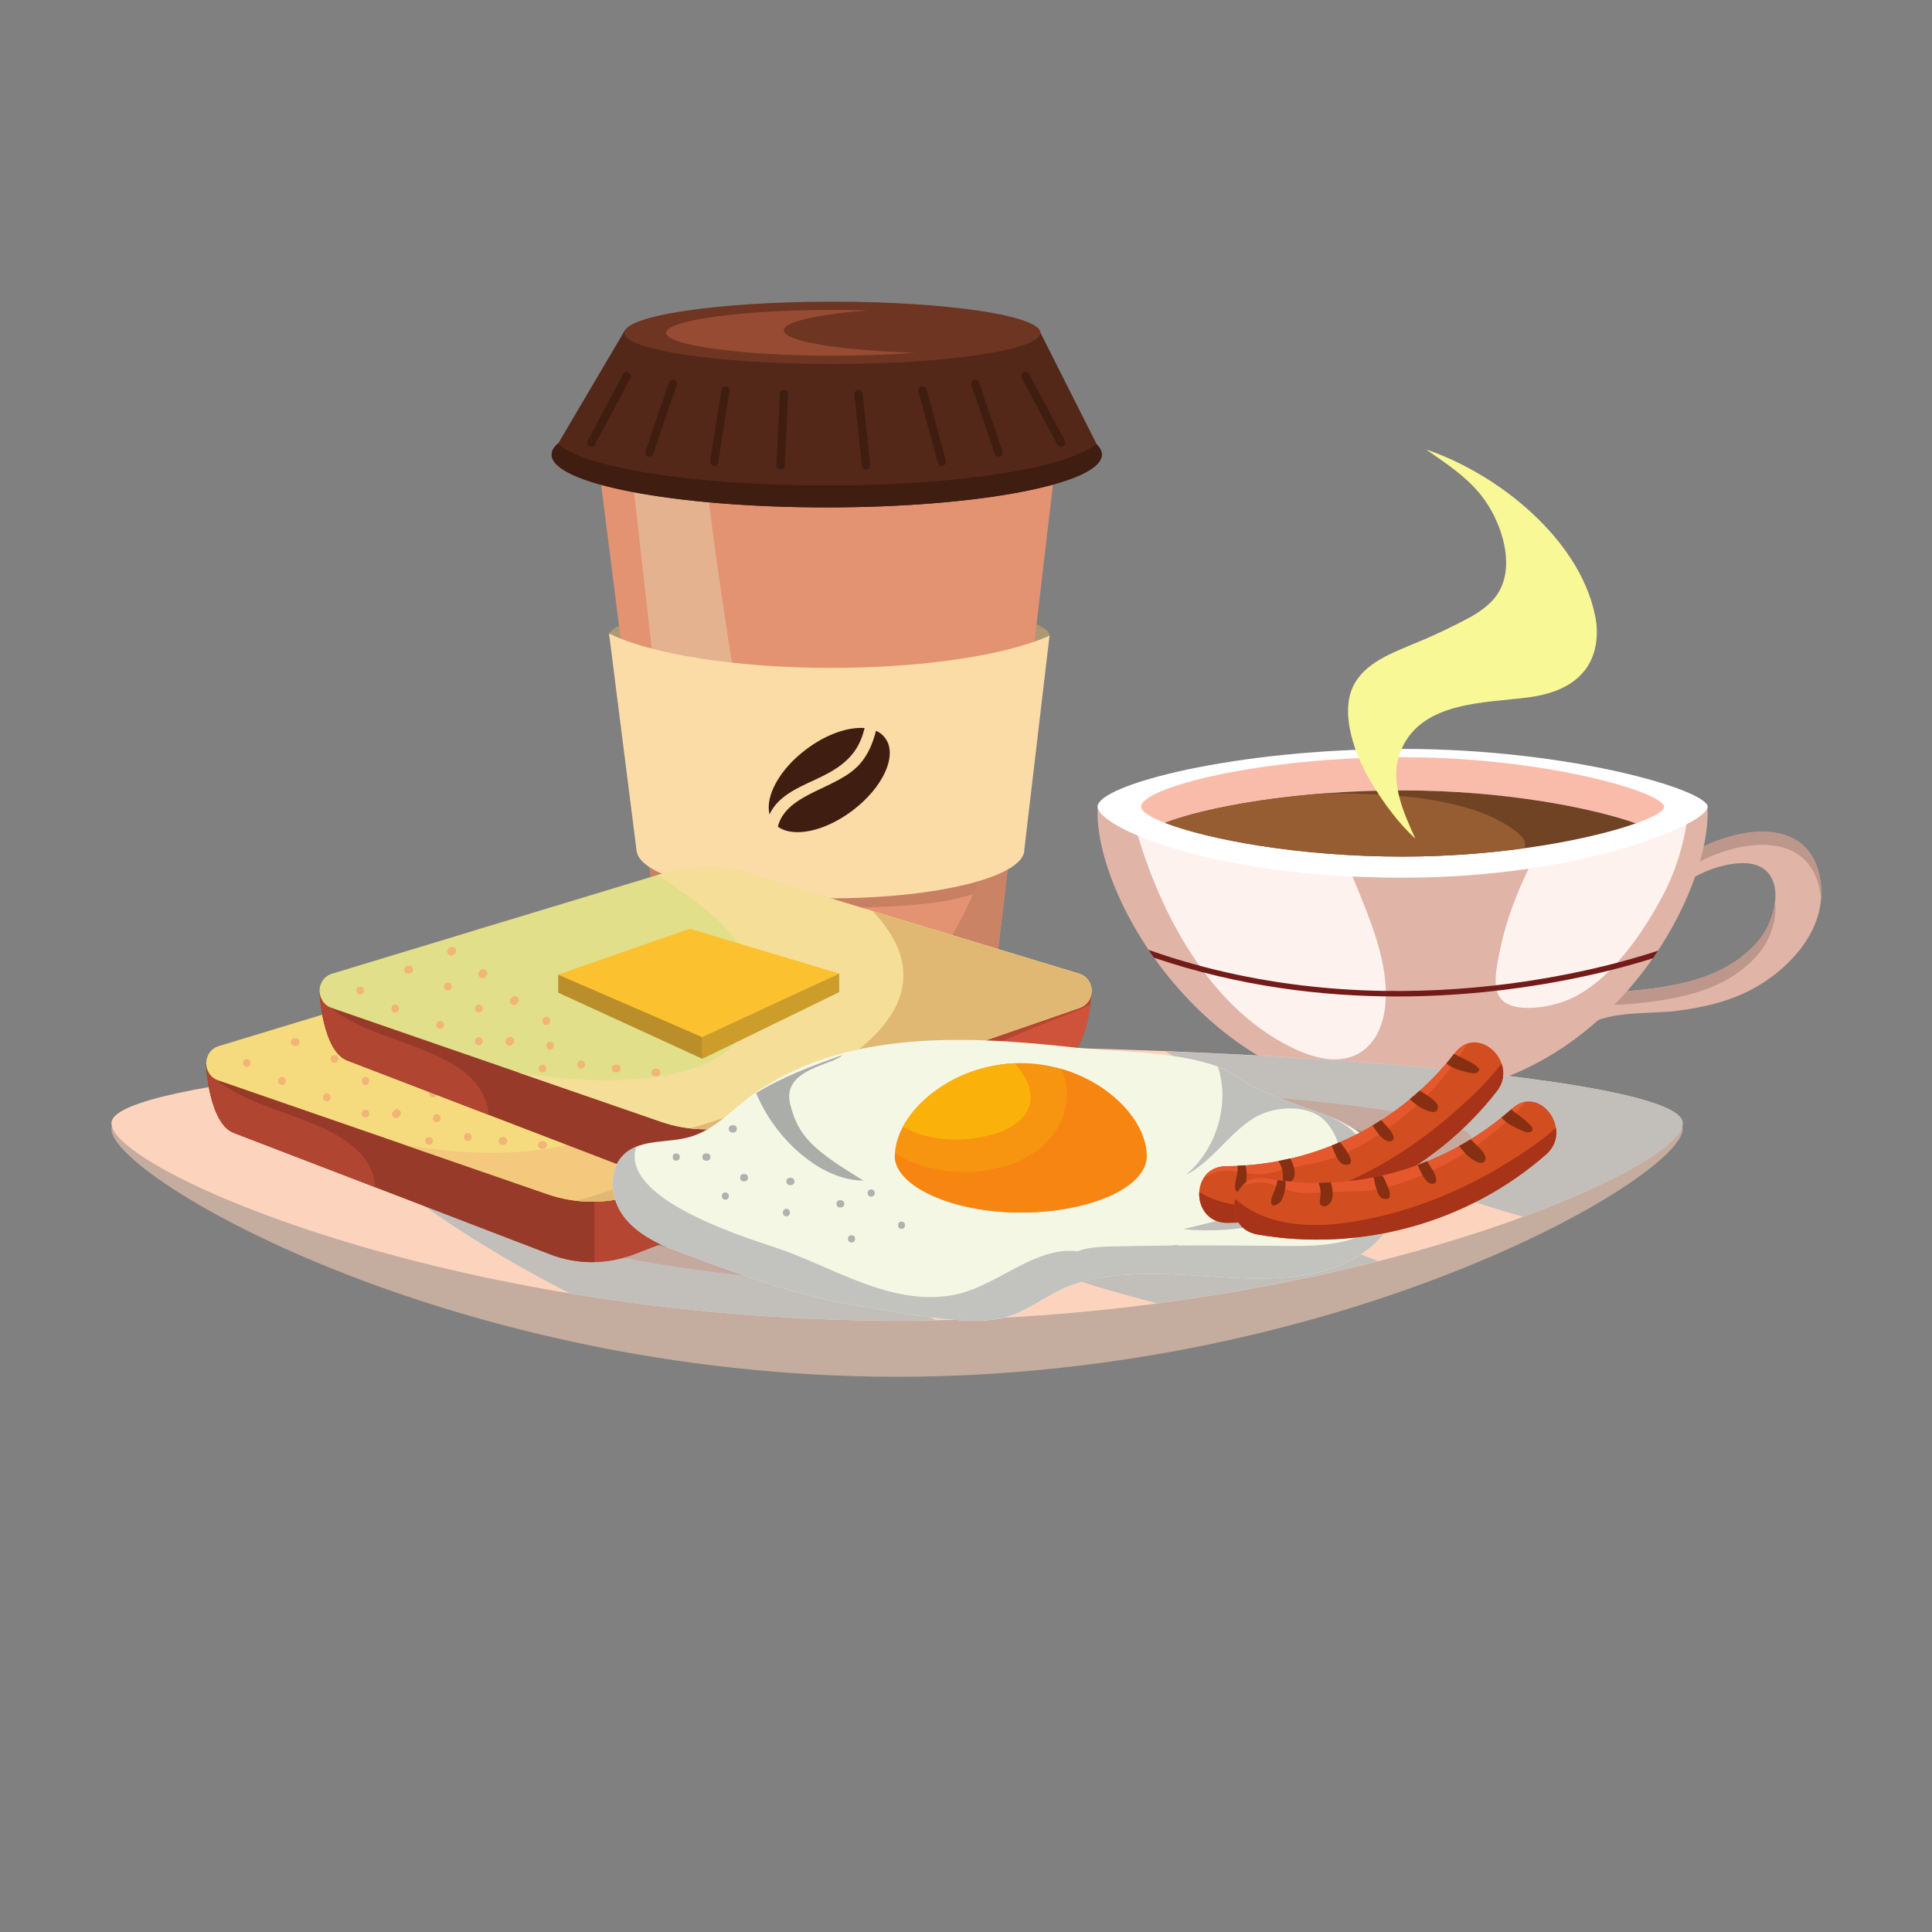 <?xml version="1.0" encoding="UTF-8"?><svg xmlns="http://www.w3.org/2000/svg" xmlns:xlink="http://www.w3.org/1999/xlink" contentScriptType="text/ecmascript" width="30" zoomAndPan="magnify" contentStyleType="text/css" viewBox="0 0 30 30" height="30" preserveAspectRatio="xMidYMid meet" version="1.0"><rect x="0" y="0" width="30" height="30" fill="#808080" stroke="none"/><defs><clipPath id="clip-0"><path d="M 9 4.684 L 17 4.684 L 17 6 L 9 6 Z M 9 4.684 " clip-rule="nonzero"/></clipPath><clipPath id="clip-1"><path d="M 10 4.684 L 15 4.684 L 15 6 L 10 6 Z M 10 4.684 " clip-rule="nonzero"/></clipPath><clipPath id="clip-2"><path d="M 24 12 L 28.398 12 L 28.398 17 L 24 17 Z M 24 12 " clip-rule="nonzero"/></clipPath><clipPath id="clip-3"><path d="M 25 12 L 28.398 12 L 28.398 14 L 25 14 Z M 25 12 " clip-rule="nonzero"/></clipPath><clipPath id="clip-4"><path d="M 1.543 16 L 27 16 L 27 21.379 L 1.543 21.379 Z M 1.543 16 " clip-rule="nonzero"/></clipPath><clipPath id="clip-5"><path d="M 1.543 16 L 27 16 L 27 21 L 1.543 21 Z M 1.543 16 " clip-rule="nonzero"/></clipPath></defs><path fill="rgb(68.239%, 59.219%, 44.71%)" d="M 16.297 9.871 C 16.297 10.16 14.766 10.391 12.875 10.391 C 10.988 10.391 9.457 10.16 9.457 9.871 C 9.457 9.586 10.988 9.352 12.875 9.352 C 14.766 9.352 16.297 9.586 16.297 9.871 " fill-opacity="1" fill-rule="nonzero"/><path fill="rgb(89.02%, 57.649%, 44.31%)" d="M 16.477 6.453 L 9.199 6.453 L 10.5 16.738 L 10.5 16.758 L 10.504 16.758 C 10.547 17.078 11.594 17.336 12.883 17.336 C 14.199 17.336 15.266 17.066 15.266 16.738 L 15.266 16.73 L 16.477 6.453 " fill-opacity="1" fill-rule="nonzero"/><path fill="rgb(89.799%, 69.8%, 56.47%)" d="M 12.355 16.25 C 12.238 15.586 12.125 14.922 12.016 14.258 C 11.645 11.973 11.23 9.684 10.957 7.383 L 9.824 7.445 L 10.766 15.816 C 11.195 16.133 11.793 16.316 12.355 16.25 " fill-opacity="1" fill-rule="nonzero"/><path fill="rgb(78.04%, 50.589%, 38.429%)" d="M 9.945 12.352 L 10.113 13.703 C 11.098 14.125 12.223 14.141 13.277 14.098 C 13.879 14.074 14.539 14.066 15.117 13.883 C 15.305 13.82 15.469 13.727 15.633 13.625 L 15.781 12.352 L 9.945 12.352 " fill-opacity="1" fill-rule="nonzero"/><path fill="rgb(79.61%, 51.369%, 39.609%)" d="M 15.871 11.578 C 15.781 12 15.668 12.418 15.527 12.832 C 15.156 13.926 14.59 15.129 13.695 15.887 C 12.656 16.758 11.617 16.852 10.465 16.48 L 10.5 16.738 L 10.5 16.758 L 10.504 16.758 C 10.547 17.078 11.594 17.336 12.883 17.336 C 14.199 17.336 15.266 17.066 15.266 16.738 L 15.266 16.73 L 15.871 11.578 " fill-opacity="1" fill-rule="nonzero"/><path fill="rgb(98.43%, 86.269%, 65.489%)" d="M 16.297 9.871 C 15.637 10.168 14.367 10.371 12.91 10.371 C 11.398 10.371 10.09 10.152 9.457 9.836 L 9.883 13.195 L 9.883 13.219 L 9.887 13.219 C 9.941 13.625 11.266 13.949 12.895 13.949 C 14.559 13.949 15.906 13.613 15.906 13.195 L 15.906 13.188 L 16.297 9.871 " fill-opacity="1" fill-rule="nonzero"/><path fill="rgb(32.549%, 15.689%, 9.799%)" d="M 17.031 6.902 L 16.137 5.129 L 9.703 5.129 L 8.672 6.879 C 8.602 6.938 8.566 6.996 8.566 7.059 C 8.566 7.512 10.477 7.879 12.836 7.879 C 15.195 7.879 17.109 7.512 17.109 7.059 C 17.109 7.008 17.082 6.953 17.031 6.902 " fill-opacity="1" fill-rule="nonzero"/><path fill="rgb(25.099%, 11.369%, 6.67%)" d="M 17.023 6.887 C 16.621 7.258 14.898 7.539 12.836 7.539 C 10.785 7.539 9.07 7.262 8.66 6.891 C 8.598 6.945 8.566 7.004 8.566 7.059 C 8.566 7.512 10.477 7.879 12.836 7.879 C 15.195 7.879 17.109 7.512 17.109 7.059 C 17.109 7.008 17.082 6.953 17.031 6.902 L 17.023 6.887 " fill-opacity="1" fill-rule="nonzero"/><g clip-path="url(#clip-0)"><path fill="rgb(42.749%, 20.779%, 13.329%)" d="M 16.156 5.168 C 16.156 5.434 14.707 5.652 12.926 5.652 C 11.141 5.652 9.695 5.434 9.695 5.168 C 9.695 4.902 11.141 4.684 12.926 4.684 C 14.707 4.684 16.156 4.902 16.156 5.168 " fill-opacity="1" fill-rule="nonzero"/></g><g clip-path="url(#clip-1)"><path fill="rgb(58.82%, 29.41%, 19.609%)" d="M 12.172 5.129 C 12.172 4.996 12.699 4.883 13.473 4.82 C 13.297 4.816 13.113 4.812 12.926 4.812 C 11.5 4.812 10.344 4.973 10.344 5.168 C 10.344 5.363 11.5 5.523 12.926 5.523 C 13.391 5.523 13.828 5.508 14.207 5.477 C 13.043 5.441 12.172 5.301 12.172 5.129 " fill-opacity="1" fill-rule="nonzero"/></g><path fill="rgb(25.099%, 11.369%, 6.67%)" d="M 9.18 6.875 L 9.73 5.84 " fill-opacity="1" fill-rule="nonzero"/><path fill="rgb(25.099%, 11.369%, 6.67%)" d="M 9.238 6.906 L 9.789 5.871 C 9.805 5.84 9.793 5.801 9.762 5.781 C 9.73 5.766 9.691 5.777 9.676 5.809 L 9.125 6.844 C 9.109 6.875 9.121 6.914 9.152 6.93 C 9.184 6.949 9.223 6.938 9.238 6.906 " fill-opacity="1" fill-rule="nonzero"/><path fill="rgb(25.099%, 11.369%, 6.67%)" d="M 10.086 7.027 L 10.449 5.961 " fill-opacity="1" fill-rule="nonzero"/><path fill="rgb(25.099%, 11.369%, 6.67%)" d="M 10.145 7.047 L 10.508 5.98 C 10.52 5.945 10.504 5.91 10.469 5.898 C 10.434 5.887 10.398 5.906 10.387 5.938 L 10.023 7.008 C 10.012 7.039 10.031 7.078 10.066 7.09 C 10.098 7.098 10.133 7.082 10.145 7.047 " fill-opacity="1" fill-rule="nonzero"/><path fill="rgb(25.099%, 11.369%, 6.67%)" d="M 11.09 7.172 L 11.266 6.062 " fill-opacity="1" fill-rule="nonzero"/><path fill="rgb(25.099%, 11.369%, 6.67%)" d="M 11.152 7.18 L 11.328 6.07 C 11.336 6.035 11.312 6.004 11.277 6 C 11.242 5.992 11.207 6.016 11.203 6.051 L 11.027 7.16 C 11.023 7.195 11.047 7.227 11.082 7.234 C 11.117 7.238 11.148 7.215 11.152 7.18 " fill-opacity="1" fill-rule="nonzero"/><path fill="rgb(25.099%, 11.369%, 6.67%)" d="M 12.121 7.227 L 12.172 6.117 " fill-opacity="1" fill-rule="nonzero"/><path fill="rgb(25.099%, 11.369%, 6.67%)" d="M 12.184 7.23 L 12.238 6.121 C 12.238 6.086 12.211 6.055 12.176 6.055 C 12.141 6.051 12.109 6.078 12.109 6.113 L 12.055 7.227 C 12.055 7.262 12.082 7.289 12.117 7.293 C 12.152 7.293 12.184 7.266 12.184 7.23 " fill-opacity="1" fill-rule="nonzero"/><path fill="rgb(25.099%, 11.369%, 6.67%)" d="M 16.477 6.875 L 15.926 5.84 " fill-opacity="1" fill-rule="nonzero"/><path fill="rgb(25.099%, 11.369%, 6.67%)" d="M 16.535 6.844 L 15.98 5.809 C 15.965 5.777 15.926 5.766 15.895 5.781 C 15.863 5.801 15.852 5.84 15.867 5.871 L 16.418 6.906 C 16.438 6.938 16.477 6.949 16.508 6.93 C 16.539 6.914 16.551 6.875 16.535 6.844 " fill-opacity="1" fill-rule="nonzero"/><path fill="rgb(25.099%, 11.369%, 6.67%)" d="M 15.504 7.027 L 15.141 5.961 " fill-opacity="1" fill-rule="nonzero"/><path fill="rgb(25.099%, 11.369%, 6.67%)" d="M 15.566 7.008 L 15.203 5.938 C 15.191 5.906 15.156 5.887 15.121 5.898 C 15.086 5.91 15.07 5.945 15.082 5.98 L 15.445 7.047 C 15.457 7.082 15.492 7.098 15.527 7.09 C 15.559 7.078 15.578 7.039 15.566 7.008 " fill-opacity="1" fill-rule="nonzero"/><path fill="rgb(25.099%, 11.369%, 6.67%)" d="M 14.625 7.172 L 14.324 6.062 " fill-opacity="1" fill-rule="nonzero"/><path fill="rgb(25.099%, 11.369%, 6.67%)" d="M 14.688 7.152 L 14.387 6.047 C 14.375 6.012 14.34 5.992 14.309 6 C 14.273 6.008 14.254 6.043 14.262 6.078 L 14.562 7.188 C 14.57 7.223 14.605 7.242 14.641 7.23 C 14.676 7.223 14.695 7.188 14.688 7.152 " fill-opacity="1" fill-rule="nonzero"/><path fill="rgb(25.099%, 11.369%, 6.67%)" d="M 13.449 7.227 L 13.328 6.117 " fill-opacity="1" fill-rule="nonzero"/><path fill="rgb(25.099%, 11.369%, 6.67%)" d="M 13.512 7.223 L 13.395 6.109 C 13.391 6.074 13.359 6.051 13.324 6.055 C 13.289 6.059 13.262 6.09 13.266 6.125 L 13.383 7.234 C 13.387 7.27 13.418 7.297 13.453 7.293 C 13.488 7.289 13.516 7.258 13.512 7.223 " fill-opacity="1" fill-rule="nonzero"/><path fill="rgb(25.099%, 11.369%, 6.67%)" d="M 12.645 12.113 C 12.957 11.969 13.238 11.812 13.371 11.477 C 13.395 11.422 13.41 11.363 13.426 11.305 C 13.168 11.285 12.824 11.402 12.512 11.641 C 12.102 11.949 11.879 12.367 11.949 12.645 C 12.074 12.379 12.344 12.25 12.645 12.113 " fill-opacity="1" fill-rule="nonzero"/><path fill="rgb(25.099%, 11.369%, 6.67%)" d="M 13.355 11.859 C 13.012 12.258 12.215 12.305 12.078 12.836 C 12.316 13.012 12.805 12.914 13.238 12.586 C 13.719 12.223 13.945 11.719 13.742 11.457 C 13.707 11.41 13.66 11.371 13.602 11.348 C 13.555 11.535 13.484 11.711 13.355 11.859 " fill-opacity="1" fill-rule="nonzero"/><g clip-path="url(#clip-2)"><path fill="rgb(87.839%, 70.589%, 65.099%)" d="M 25.852 13.555 C 26.457 12.945 28.094 12.43 28.27 13.695 C 28.371 14.418 27.801 15.043 27.203 15.363 C 26.84 15.555 26.453 15.641 26.051 15.695 C 25.609 15.754 24.883 15.676 24.547 16 C 24.348 16.191 24.043 15.887 24.242 15.695 C 24.613 15.336 24.918 15.43 25.402 15.379 C 26.098 15.305 26.789 15.18 27.281 14.637 C 27.664 14.203 27.758 13.336 26.977 13.406 C 26.586 13.441 26.172 13.648 25.898 13.926 C 25.703 14.125 25.656 13.754 25.852 13.555 " fill-opacity="1" fill-rule="nonzero"/></g><path fill="rgb(74.12%, 59.219%, 54.9%)" d="M 27.281 14.637 C 27.43 14.469 27.535 14.23 27.562 14.012 C 27.602 14.277 27.48 14.617 27.281 14.84 C 26.789 15.383 26.098 15.508 25.402 15.582 C 24.918 15.633 24.613 15.543 24.242 15.898 C 24.227 15.914 24.219 15.926 24.207 15.941 C 24.164 15.867 24.16 15.773 24.242 15.695 C 24.613 15.336 24.918 15.43 25.402 15.379 C 26.098 15.305 26.789 15.18 27.281 14.637 " fill-opacity="1" fill-rule="nonzero"/><g clip-path="url(#clip-3)"><path fill="rgb(74.12%, 59.219%, 54.9%)" d="M 28.27 13.898 C 28.094 12.633 26.457 13.148 25.852 13.758 C 25.801 13.812 25.766 13.879 25.746 13.945 C 25.703 13.863 25.73 13.676 25.852 13.555 C 26.457 12.945 28.094 12.43 28.27 13.695 C 28.285 13.789 28.285 13.883 28.277 13.973 C 28.273 13.945 28.273 13.922 28.27 13.898 " fill-opacity="1" fill-rule="nonzero"/></g><path fill="rgb(87.839%, 70.589%, 65.099%)" d="M 26.508 12.484 C 26.512 12.531 26.516 12.582 26.516 12.629 C 26.516 14.023 24.855 17.023 21.777 17.023 C 18.809 17.023 17.043 14.023 17.043 12.629 C 17.043 12.582 17.047 12.531 17.051 12.484 L 26.508 12.484 " fill-opacity="1" fill-rule="nonzero"/><path fill="rgb(99.609%, 94.899%, 93.729%)" d="M 23.402 15.586 C 23.145 15.453 23.23 15.078 23.273 14.844 C 23.43 13.996 23.844 13.211 24.305 12.484 L 26.23 12.484 C 26.184 12.961 26.066 13.426 25.844 13.859 C 25.535 14.461 25.012 15.234 24.371 15.516 C 24.121 15.625 23.664 15.719 23.402 15.586 " fill-opacity="1" fill-rule="nonzero"/><path fill="rgb(99.609%, 94.899%, 93.729%)" d="M 21.172 16.309 C 20.836 16.562 20.383 16.43 20.043 16.258 C 18.676 15.582 17.887 13.953 17.535 12.484 L 20.574 12.484 C 20.711 12.836 20.836 13.195 20.977 13.547 C 21.176 14.047 21.41 14.555 21.492 15.09 C 21.555 15.496 21.531 16.035 21.172 16.309 " fill-opacity="1" fill-rule="nonzero"/><path fill="rgb(100%, 100%, 100%)" d="M 17.043 12.527 C 17.043 12.828 18.766 13.629 21.777 13.629 C 24.605 13.629 26.516 12.785 26.516 12.527 C 26.516 12.273 24.395 11.629 21.777 11.629 C 19.164 11.629 17.043 12.188 17.043 12.527 " fill-opacity="1" fill-rule="nonzero"/><path fill="rgb(98.039%, 73.729%, 66.669%)" d="M 25.402 12.785 C 24.734 12.547 23.363 12.273 21.777 12.273 C 20.141 12.273 18.734 12.527 18.09 12.777 C 17.852 12.688 17.719 12.598 17.719 12.527 C 17.719 12.234 19.539 11.758 21.777 11.758 C 24.02 11.758 25.84 12.309 25.84 12.527 C 25.84 12.594 25.68 12.688 25.402 12.785 " fill-opacity="1" fill-rule="nonzero"/><path fill="rgb(43.529%, 26.27%, 13.73%)" d="M 21.777 12.273 C 23.363 12.273 24.734 12.547 25.402 12.785 C 24.734 13.023 23.363 13.301 21.777 13.301 C 20.141 13.301 18.734 13.027 18.09 12.777 C 18.734 12.527 20.141 12.273 21.777 12.273 " fill-opacity="1" fill-rule="nonzero"/><path fill="rgb(58.82%, 36.079%, 19.609%)" d="M 20.543 12.32 C 21.293 12.32 22.059 12.332 22.785 12.547 C 23.016 12.613 23.25 12.711 23.449 12.844 C 23.645 12.977 23.719 13.07 23.664 13.172 C 23.102 13.25 22.461 13.301 21.777 13.301 C 20.141 13.301 18.734 13.027 18.09 12.777 C 18.562 12.594 19.453 12.406 20.543 12.32 " fill-opacity="1" fill-rule="nonzero"/><path fill="rgb(44.71%, 10.59%, 9.799%)" d="M 25.746 14.762 C 25.719 14.801 25.695 14.84 25.668 14.879 C 25.105 15.059 23.598 15.473 21.691 15.473 C 20.539 15.473 19.242 15.32 17.918 14.871 C 17.891 14.832 17.863 14.793 17.836 14.75 C 21.516 16.051 25.035 15 25.746 14.762 " fill-opacity="1" fill-rule="nonzero"/><path fill="rgb(97.649%, 97.249%, 58.82%)" d="M 21.301 12.164 C 21.059 11.77 20.801 11.113 21.008 10.664 C 21.18 10.297 21.609 10.141 21.984 9.984 C 22.273 9.867 22.562 9.727 22.84 9.578 C 23.023 9.473 23.203 9.34 23.297 9.148 C 23.508 8.727 23.316 8.145 23.066 7.781 C 22.824 7.434 22.488 7.219 22.145 6.98 C 23.25 7.352 24.516 8.355 24.766 9.547 C 24.832 9.848 24.793 10.184 24.598 10.422 C 24.395 10.676 24.059 10.785 23.738 10.828 C 23.062 10.918 22.09 10.887 21.762 11.633 C 21.555 12.102 21.785 12.594 21.977 13.023 C 21.711 12.777 21.488 12.473 21.301 12.164 " fill-opacity="1" fill-rule="nonzero"/><g clip-path="url(#clip-4)"><path fill="rgb(76.859%, 67.45%, 61.96%)" d="M 13.93 16.32 C 7.395 16.359 1.863 16.879 1.734 17.504 C 1.578 18.184 6.918 21.375 13.93 21.379 C 20.941 21.375 26.277 18.184 26.125 17.504 C 25.992 16.879 20.465 16.359 13.93 16.32 " fill-opacity="1" fill-rule="nonzero"/></g><g clip-path="url(#clip-5)"><path fill="rgb(98.819%, 83.139%, 74.509%)" d="M 13.93 16.23 C 7.395 16.266 1.863 16.789 1.734 17.414 C 1.578 18.094 6.918 20.5 13.93 20.508 C 20.941 20.5 26.277 18.094 26.125 17.414 C 25.992 16.789 20.465 16.266 13.93 16.23 " fill-opacity="1" fill-rule="nonzero"/></g><path fill="rgb(76.079%, 74.899%, 73.329%)" d="M 20.613 17.77 C 21.594 18.23 22.613 18.598 23.652 18.895 C 25.27 18.301 26.191 17.703 26.125 17.414 C 26.023 16.926 22.66 16.504 18.098 16.324 C 18.902 16.859 19.734 17.355 20.613 17.77 " fill-opacity="1" fill-rule="nonzero"/><path fill="rgb(76.079%, 74.899%, 73.329%)" d="M 19.387 18.691 C 18.07 18.02 16.824 17.164 15.656 16.25 C 15.09 16.242 14.516 16.234 13.93 16.23 C 12.602 16.238 11.316 16.266 10.105 16.309 C 10.324 16.469 10.547 16.625 10.77 16.777 C 12.305 17.836 13.922 18.805 15.656 19.496 C 16.418 19.801 17.191 20.043 17.973 20.238 C 19.227 20.074 20.383 19.844 21.402 19.582 C 20.715 19.324 20.043 19.027 19.387 18.691 " fill-opacity="1" fill-rule="nonzero"/><path fill="rgb(76.079%, 74.899%, 73.329%)" d="M 9.43 17.508 C 8.93 17.152 8.441 16.785 7.953 16.41 C 6.516 16.496 5.246 16.605 4.242 16.73 C 4.75 17.234 5.281 17.715 5.84 18.164 C 6.773 18.914 7.789 19.543 8.852 20.086 C 10.387 20.34 12.098 20.504 13.93 20.508 C 14.133 20.508 14.336 20.504 14.539 20.5 C 12.727 19.703 11.035 18.66 9.43 17.508 " fill-opacity="1" fill-rule="nonzero"/><path fill="rgb(77.249%, 66.269%, 62.349%)" d="M 13.93 16.805 C 9.148 16.832 5.102 17.211 5.008 17.668 C 4.895 18.168 8.797 19.93 13.93 19.934 C 19.059 19.93 22.965 18.168 22.852 17.668 C 22.754 17.211 18.711 16.832 13.93 16.805 " fill-opacity="1" fill-rule="nonzero"/><path fill="rgb(65.489%, 56.859%, 54.12%)" d="M 13.93 17.035 C 9.855 17.059 6.41 17.383 6.328 17.773 C 6.234 18.199 9.559 19.699 13.93 19.703 C 18.301 19.699 21.625 18.199 21.531 17.773 C 21.449 17.383 18.004 17.059 13.93 17.035 " fill-opacity="1" fill-rule="nonzero"/><path fill="rgb(70.589%, 27.449%, 19.609%)" d="M 15.188 16.527 L 14.574 16.688 L 14.527 16.867 L 9.781 15.355 C 9.398 15.227 8.988 15.227 8.605 15.355 L 3.84 16.852 L 3.816 16.691 L 3.199 16.527 C 3.199 16.527 3.242 17.453 3.637 17.594 L 8.531 19.473 C 8.961 19.641 9.43 19.641 9.859 19.473 L 14.75 17.594 C 14.77 17.586 14.785 17.574 14.801 17.562 L 14.816 17.555 C 14.824 17.547 14.832 17.543 14.84 17.535 C 15.16 17.301 15.188 16.527 15.188 16.527 " fill-opacity="1" fill-rule="nonzero"/><path fill="rgb(81.18%, 32.159%, 23.14%)" d="M 14.801 17.562 L 14.816 17.555 C 14.824 17.547 14.832 17.543 14.84 17.535 C 15.059 17.375 15.141 16.965 15.172 16.723 C 14.863 16.871 14.523 16.984 14.227 17.113 C 13.699 17.34 13.156 17.543 12.613 17.727 C 12.289 17.836 11.961 17.926 11.637 18.039 C 11.438 18.109 11.004 18.199 10.961 18.465 C 10.941 18.562 10.984 18.664 11.043 18.746 C 11.262 19.059 11.691 18.77 11.977 18.66 C 12.367 18.508 12.758 18.359 13.148 18.207 C 13.684 18.004 14.219 17.797 14.75 17.594 C 14.77 17.586 14.785 17.574 14.801 17.562 " fill-opacity="1" fill-rule="nonzero"/><path fill="rgb(82.75%, 32.549%, 23.529%)" d="M 14.621 16.766 C 14.809 16.684 15.004 16.621 15.188 16.535 L 15.188 16.527 L 14.574 16.688 L 14.547 16.801 C 14.57 16.789 14.598 16.777 14.621 16.766 " fill-opacity="1" fill-rule="nonzero"/><path fill="rgb(59.219%, 22.749%, 16.08%)" d="M 9.23 15.262 C 9.02 15.258 8.809 15.289 8.605 15.355 L 3.84 16.852 L 3.816 16.691 L 3.199 16.527 C 3.199 16.527 3.242 17.453 3.637 17.594 L 8.531 19.473 C 8.758 19.562 8.992 19.602 9.23 19.598 L 9.23 15.262 " fill-opacity="1" fill-rule="nonzero"/><path fill="rgb(69.019%, 27.06%, 19.22%)" d="M 5.75 18.133 C 5.594 17.809 5.25 17.621 4.934 17.48 C 4.367 17.227 3.648 17.094 3.207 16.621 C 3.23 16.859 3.32 17.48 3.637 17.594 L 5.824 18.434 C 5.824 18.348 5.805 18.25 5.75 18.133 " fill-opacity="1" fill-rule="nonzero"/><path fill="rgb(96.078%, 85.88%, 49.409%)" d="M 15 16.777 L 9.887 18.543 C 9.438 18.699 8.949 18.699 8.5 18.543 L 3.391 16.777 C 3.133 16.688 3.141 16.32 3.402 16.242 L 8.578 14.672 C 8.98 14.551 9.41 14.551 9.809 14.672 L 14.988 16.242 C 15.25 16.32 15.258 16.688 15 16.777 " fill-opacity="1" fill-rule="nonzero"/><path fill="rgb(88.239%, 78.04%, 57.649%)" d="M 5.598 15.574 C 5.797 15.52 5.996 15.465 6.176 15.402 L 5.598 15.574 " fill-opacity="1" fill-rule="nonzero"/><path fill="rgb(95.689%, 78.429%, 49.019%)" d="M 14.988 16.242 L 9.809 14.672 C 9.41 14.551 8.98 14.551 8.578 14.672 L 8.449 14.715 C 9.109 15.164 9.879 15.625 9.945 16.48 C 10.043 17.758 8.418 17.926 7.484 17.898 C 7.082 17.891 6.676 17.844 6.273 17.773 L 8.5 18.543 C 8.949 18.699 9.438 18.699 9.887 18.543 L 15 16.777 C 15.258 16.688 15.25 16.32 14.988 16.242 " fill-opacity="1" fill-rule="nonzero"/><path fill="rgb(88.239%, 72.159%, 45.099%)" d="M 14.988 16.242 L 11.793 15.273 C 11.871 15.359 11.945 15.449 12.012 15.543 C 13.121 17.137 10.34 18.199 9.238 18.562 C 9.145 18.594 9.047 18.617 8.953 18.645 C 9.266 18.684 9.586 18.648 9.887 18.543 L 15 16.777 C 15.258 16.688 15.25 16.32 14.988 16.242 " fill-opacity="1" fill-rule="nonzero"/><path fill="rgb(94.899%, 70.979%, 46.669%)" d="M 4.59 16.121 L 4.574 16.121 C 4.496 16.121 4.496 16.242 4.574 16.242 L 4.59 16.242 C 4.672 16.242 4.672 16.121 4.59 16.121 " fill-opacity="1" fill-rule="nonzero"/><path fill="rgb(94.899%, 70.979%, 46.669%)" d="M 7.816 17.656 L 7.801 17.656 C 7.723 17.656 7.723 17.777 7.801 17.777 L 7.816 17.777 C 7.898 17.777 7.898 17.656 7.816 17.656 " fill-opacity="1" fill-rule="nonzero"/><path fill="rgb(94.899%, 70.979%, 46.669%)" d="M 8.43 17.719 L 8.414 17.719 C 8.336 17.719 8.336 17.84 8.414 17.84 L 8.43 17.84 C 8.512 17.84 8.512 17.719 8.43 17.719 " fill-opacity="1" fill-rule="nonzero"/><path fill="rgb(94.899%, 70.979%, 46.669%)" d="M 4.379 16.848 C 4.457 16.848 4.457 16.723 4.379 16.723 C 4.297 16.723 4.297 16.848 4.379 16.848 " fill-opacity="1" fill-rule="nonzero"/><path fill="rgb(94.899%, 70.979%, 46.669%)" d="M 3.832 16.566 C 3.91 16.566 3.91 16.445 3.832 16.445 C 3.754 16.445 3.754 16.566 3.832 16.566 " fill-opacity="1" fill-rule="nonzero"/><path fill="rgb(94.899%, 70.979%, 46.669%)" d="M 5.195 16.504 C 5.273 16.504 5.273 16.383 5.195 16.383 C 5.113 16.383 5.113 16.504 5.195 16.504 " fill-opacity="1" fill-rule="nonzero"/><path fill="rgb(94.899%, 70.979%, 46.669%)" d="M 5.676 16.848 C 5.754 16.848 5.754 16.723 5.676 16.723 C 5.598 16.723 5.598 16.848 5.676 16.848 " fill-opacity="1" fill-rule="nonzero"/><path fill="rgb(94.899%, 70.979%, 46.669%)" d="M 5.676 17.355 C 5.754 17.355 5.754 17.23 5.676 17.23 C 5.598 17.23 5.598 17.355 5.676 17.355 " fill-opacity="1" fill-rule="nonzero"/><path fill="rgb(94.899%, 70.979%, 46.669%)" d="M 5.074 17.102 C 5.152 17.102 5.152 16.977 5.074 16.977 C 4.996 16.977 4.996 17.102 5.074 17.102 " fill-opacity="1" fill-rule="nonzero"/><path fill="rgb(94.899%, 70.979%, 46.669%)" d="M 6.191 16.609 L 6.176 16.625 C 6.117 16.684 6.203 16.77 6.262 16.715 L 6.277 16.695 C 6.336 16.641 6.246 16.555 6.191 16.609 " fill-opacity="1" fill-rule="nonzero"/><path fill="rgb(94.899%, 70.979%, 46.669%)" d="M 5.699 16.191 L 5.684 16.207 C 5.625 16.266 5.715 16.352 5.77 16.297 L 5.785 16.277 C 5.844 16.223 5.758 16.137 5.699 16.191 " fill-opacity="1" fill-rule="nonzero"/><path fill="rgb(94.899%, 70.979%, 46.669%)" d="M 5.219 15.844 L 5.203 15.859 C 5.145 15.918 5.23 16.004 5.289 15.945 L 5.305 15.93 C 5.363 15.875 5.273 15.789 5.219 15.844 " fill-opacity="1" fill-rule="nonzero"/><path fill="rgb(94.899%, 70.979%, 46.669%)" d="M 6.121 17.242 L 6.105 17.258 C 6.047 17.312 6.137 17.402 6.191 17.344 L 6.207 17.328 C 6.266 17.273 6.176 17.184 6.121 17.242 " fill-opacity="1" fill-rule="nonzero"/><path fill="rgb(94.899%, 70.979%, 46.669%)" d="M 6.723 17.039 C 6.801 17.039 6.801 16.914 6.723 16.914 C 6.645 16.914 6.645 17.039 6.723 17.039 " fill-opacity="1" fill-rule="nonzero"/><path fill="rgb(94.899%, 70.979%, 46.669%)" d="M 6.781 17.426 C 6.863 17.426 6.863 17.301 6.781 17.301 C 6.703 17.301 6.703 17.426 6.781 17.426 " fill-opacity="1" fill-rule="nonzero"/><path fill="rgb(94.899%, 70.979%, 46.669%)" d="M 6.664 17.777 C 6.742 17.777 6.742 17.656 6.664 17.656 C 6.582 17.656 6.582 17.777 6.664 17.777 " fill-opacity="1" fill-rule="nonzero"/><path fill="rgb(94.899%, 70.979%, 46.669%)" d="M 7.266 17.719 C 7.344 17.719 7.344 17.594 7.266 17.594 C 7.184 17.594 7.184 17.719 7.266 17.719 " fill-opacity="1" fill-rule="nonzero"/><path fill="rgb(70.589%, 27.449%, 19.609%)" d="M 16.949 15.402 L 16.336 15.562 L 16.289 15.742 L 11.543 14.23 C 11.16 14.102 10.75 14.102 10.367 14.23 L 5.602 15.727 L 5.574 15.566 L 4.961 15.402 C 4.961 15.402 5.004 16.328 5.398 16.469 L 10.293 18.348 C 10.723 18.516 11.188 18.516 11.621 18.348 L 16.512 16.469 C 16.531 16.461 16.547 16.449 16.562 16.438 L 16.578 16.43 C 16.586 16.422 16.594 16.418 16.602 16.41 C 16.918 16.176 16.949 15.402 16.949 15.402 " fill-opacity="1" fill-rule="nonzero"/><path fill="rgb(81.18%, 32.159%, 23.14%)" d="M 16.562 16.438 L 16.578 16.43 C 16.586 16.422 16.594 16.418 16.602 16.41 C 16.816 16.25 16.902 15.84 16.93 15.598 C 16.621 15.746 16.285 15.859 15.984 15.988 C 15.457 16.215 14.918 16.418 14.375 16.602 C 14.051 16.711 13.723 16.801 13.398 16.914 C 13.199 16.984 12.762 17.074 12.719 17.34 C 12.703 17.438 12.742 17.539 12.801 17.621 C 13.023 17.934 13.453 17.645 13.734 17.535 C 14.129 17.383 14.52 17.234 14.91 17.082 C 15.445 16.879 15.977 16.672 16.512 16.469 C 16.531 16.461 16.547 16.449 16.562 16.438 " fill-opacity="1" fill-rule="nonzero"/><path fill="rgb(82.75%, 32.549%, 23.529%)" d="M 16.383 15.641 C 16.57 15.559 16.766 15.496 16.949 15.41 L 16.949 15.402 L 16.336 15.562 L 16.309 15.676 C 16.332 15.664 16.359 15.652 16.383 15.641 " fill-opacity="1" fill-rule="nonzero"/><path fill="rgb(59.219%, 22.749%, 16.08%)" d="M 10.992 14.137 C 10.781 14.133 10.57 14.164 10.367 14.23 L 5.602 15.727 L 5.574 15.566 L 4.961 15.402 C 4.961 15.402 5.004 16.328 5.398 16.469 L 10.293 18.348 C 10.516 18.438 10.754 18.477 10.992 18.473 L 10.992 14.137 " fill-opacity="1" fill-rule="nonzero"/><path fill="rgb(69.019%, 27.06%, 19.22%)" d="M 7.508 17.008 C 7.355 16.684 7.012 16.496 6.695 16.355 C 6.129 16.102 5.41 15.969 4.969 15.496 C 4.992 15.734 5.082 16.355 5.398 16.469 L 7.582 17.309 C 7.586 17.223 7.562 17.125 7.508 17.008 " fill-opacity="1" fill-rule="nonzero"/><path fill="rgb(88.239%, 87.45%, 53.729%)" d="M 16.758 15.652 L 11.648 17.418 C 11.199 17.574 10.711 17.574 10.262 17.418 L 5.152 15.652 C 4.895 15.562 4.898 15.195 5.164 15.117 L 10.34 13.547 C 10.742 13.426 11.168 13.426 11.57 13.547 L 16.75 15.117 C 17.012 15.195 17.02 15.562 16.758 15.652 " fill-opacity="1" fill-rule="nonzero"/><path fill="rgb(88.239%, 78.04%, 57.649%)" d="M 7.359 14.449 C 7.559 14.395 7.758 14.344 7.938 14.277 L 7.359 14.449 " fill-opacity="1" fill-rule="nonzero"/><path fill="rgb(96.078%, 87.059%, 59.61%)" d="M 16.75 15.117 L 11.57 13.547 C 11.168 13.426 10.742 13.426 10.34 13.547 L 10.211 13.59 C 10.871 14.039 11.641 14.5 11.707 15.355 C 11.801 16.633 10.176 16.801 9.246 16.773 C 8.84 16.766 8.434 16.719 8.035 16.648 L 10.262 17.418 C 10.711 17.574 11.199 17.574 11.648 17.418 L 16.758 15.652 C 17.02 15.562 17.012 15.195 16.75 15.117 " fill-opacity="1" fill-rule="nonzero"/><path fill="rgb(88.239%, 72.159%, 45.099%)" d="M 16.75 15.117 L 13.551 14.148 C 13.633 14.234 13.707 14.324 13.773 14.418 C 14.879 16.012 12.098 17.074 11 17.438 C 10.906 17.469 10.809 17.492 10.711 17.52 C 11.027 17.559 11.348 17.523 11.648 17.418 L 16.758 15.652 C 17.02 15.562 17.012 15.195 16.75 15.117 " fill-opacity="1" fill-rule="nonzero"/><path fill="rgb(94.899%, 70.979%, 46.669%)" d="M 6.352 14.996 L 6.336 14.996 C 6.258 14.996 6.258 15.117 6.336 15.117 L 6.352 15.117 C 6.434 15.117 6.434 14.996 6.352 14.996 " fill-opacity="1" fill-rule="nonzero"/><path fill="rgb(94.899%, 70.979%, 46.669%)" d="M 9.578 16.531 L 9.562 16.531 C 9.48 16.531 9.48 16.652 9.562 16.652 L 9.578 16.652 C 9.656 16.652 9.656 16.531 9.578 16.531 " fill-opacity="1" fill-rule="nonzero"/><path fill="rgb(94.899%, 70.979%, 46.669%)" d="M 10.191 16.594 L 10.176 16.594 C 10.098 16.594 10.098 16.715 10.176 16.715 L 10.191 16.715 C 10.273 16.715 10.273 16.594 10.191 16.594 " fill-opacity="1" fill-rule="nonzero"/><path fill="rgb(94.899%, 70.979%, 46.669%)" d="M 6.137 15.723 C 6.219 15.723 6.219 15.598 6.137 15.598 C 6.059 15.598 6.059 15.723 6.137 15.723 " fill-opacity="1" fill-rule="nonzero"/><path fill="rgb(94.899%, 70.979%, 46.669%)" d="M 5.594 15.441 C 5.672 15.441 5.672 15.32 5.594 15.32 C 5.512 15.32 5.512 15.441 5.594 15.441 " fill-opacity="1" fill-rule="nonzero"/><path fill="rgb(94.899%, 70.979%, 46.669%)" d="M 6.953 15.379 C 7.035 15.379 7.035 15.258 6.953 15.258 C 6.875 15.258 6.875 15.379 6.953 15.379 " fill-opacity="1" fill-rule="nonzero"/><path fill="rgb(94.899%, 70.979%, 46.669%)" d="M 7.438 15.723 C 7.516 15.723 7.516 15.598 7.438 15.598 C 7.355 15.598 7.355 15.723 7.438 15.723 " fill-opacity="1" fill-rule="nonzero"/><path fill="rgb(94.899%, 70.979%, 46.669%)" d="M 7.438 16.23 C 7.516 16.23 7.516 16.105 7.438 16.105 C 7.355 16.105 7.355 16.23 7.438 16.23 " fill-opacity="1" fill-rule="nonzero"/><path fill="rgb(94.899%, 70.979%, 46.669%)" d="M 6.836 15.977 C 6.914 15.977 6.914 15.852 6.836 15.852 C 6.754 15.852 6.754 15.977 6.836 15.977 " fill-opacity="1" fill-rule="nonzero"/><path fill="rgb(94.899%, 70.979%, 46.669%)" d="M 7.953 15.484 L 7.934 15.5 C 7.879 15.559 7.965 15.645 8.023 15.59 L 8.039 15.57 C 8.094 15.516 8.008 15.43 7.953 15.484 " fill-opacity="1" fill-rule="nonzero"/><path fill="rgb(94.899%, 70.979%, 46.669%)" d="M 7.461 15.066 L 7.445 15.082 C 7.387 15.141 7.477 15.227 7.531 15.172 L 7.547 15.152 C 7.605 15.098 7.516 15.012 7.461 15.066 " fill-opacity="1" fill-rule="nonzero"/><path fill="rgb(94.899%, 70.979%, 46.669%)" d="M 6.977 14.719 L 6.961 14.734 C 6.906 14.793 6.992 14.879 7.051 14.82 L 7.066 14.805 C 7.121 14.75 7.035 14.664 6.977 14.719 " fill-opacity="1" fill-rule="nonzero"/><path fill="rgb(94.899%, 70.979%, 46.669%)" d="M 7.883 16.117 L 7.863 16.133 C 7.809 16.188 7.895 16.277 7.953 16.219 L 7.969 16.203 C 8.023 16.148 7.938 16.059 7.883 16.117 " fill-opacity="1" fill-rule="nonzero"/><path fill="rgb(94.899%, 70.979%, 46.669%)" d="M 8.484 15.914 C 8.562 15.914 8.562 15.789 8.484 15.789 C 8.402 15.789 8.402 15.914 8.484 15.914 " fill-opacity="1" fill-rule="nonzero"/><path fill="rgb(94.899%, 70.979%, 46.669%)" d="M 8.543 16.301 C 8.621 16.301 8.621 16.176 8.543 16.176 C 8.465 16.176 8.465 16.301 8.543 16.301 " fill-opacity="1" fill-rule="nonzero"/><path fill="rgb(94.899%, 70.979%, 46.669%)" d="M 8.422 16.652 C 8.504 16.652 8.504 16.531 8.422 16.531 C 8.344 16.531 8.344 16.652 8.422 16.652 " fill-opacity="1" fill-rule="nonzero"/><path fill="rgb(94.899%, 70.979%, 46.669%)" d="M 9.023 16.594 C 9.105 16.594 9.105 16.469 9.023 16.469 C 8.945 16.469 8.945 16.594 9.023 16.594 " fill-opacity="1" fill-rule="nonzero"/><path fill="rgb(96.078%, 96.86%, 89.799%)" d="M 11.461 17.176 C 11.234 17.367 11.012 17.566 10.719 17.652 C 10.383 17.754 9.973 17.68 9.707 17.91 C 9.422 18.16 9.473 18.645 9.719 18.93 C 9.961 19.219 10.332 19.363 10.688 19.492 C 11.547 19.809 12.418 20.133 13.328 20.277 C 13.934 20.371 14.852 20.57 15.461 20.488 C 15.891 20.43 16.246 20.094 16.645 19.953 C 17.039 19.816 17.449 19.785 17.863 19.781 C 18.742 19.777 19.633 19.965 20.504 19.75 C 21.094 19.605 21.699 19.172 21.711 18.566 C 21.719 17.945 21.109 17.496 20.52 17.289 C 20.176 17.168 19.816 17.047 19.488 16.887 C 19.297 16.793 19.133 16.645 18.93 16.57 C 18.27 16.32 17.387 16.344 16.688 16.266 C 14.953 16.074 12.891 15.965 11.461 17.176 " fill-opacity="1" fill-rule="nonzero"/><path fill="rgb(74.899%, 74.899%, 73.729%)" d="M 18.414 18.242 C 18.812 18.047 19.059 17.625 19.453 17.371 C 19.727 17.195 20.168 17.148 20.457 17.312 C 20.688 17.445 20.883 17.836 20.762 18.102 C 20.719 18.191 20.641 18.258 20.562 18.316 C 20.23 18.559 19.832 18.691 19.438 18.809 C 19.086 18.91 18.73 19.004 18.371 19.086 C 19.188 19.172 20.035 18.977 20.73 18.539 C 20.82 18.484 20.91 18.422 20.98 18.344 C 21.453 17.824 21.012 17.465 20.52 17.289 C 20.176 17.168 19.816 17.047 19.488 16.887 C 19.297 16.793 19.133 16.645 18.93 16.57 C 18.922 16.566 18.914 16.562 18.91 16.562 C 19.105 17.133 18.887 17.855 18.414 18.242 " fill-opacity="1" fill-rule="nonzero"/><path fill="rgb(67.059%, 67.839%, 66.269%)" d="M 13.082 16.383 C 12.625 16.543 12.133 16.73 11.742 16.973 C 12.031 17.684 12.746 18.332 13.406 18.332 C 12.641 17.863 12.398 17.66 12.27 17.145 C 12.133 16.598 12.934 16.539 13.082 16.383 " fill-opacity="1" fill-rule="nonzero"/><path fill="rgb(76.079%, 76.079%, 74.509%)" d="M 21.676 18.312 C 21.699 18.633 21.609 18.934 21.285 19.117 C 20.824 19.379 20.207 19.352 19.695 19.344 C 19.215 19.34 18.742 19.336 18.266 19.34 L 18.305 19.324 C 18.266 19.328 18.23 19.336 18.191 19.34 C 17.883 19.344 17.578 19.348 17.266 19.355 C 17.129 19.359 16.984 19.363 16.848 19.395 C 16.809 19.402 16.77 19.418 16.73 19.43 C 16.039 19.348 15.449 20.012 14.758 20.117 C 13.789 20.27 12.91 19.656 12.027 19.367 C 11.496 19.191 9.621 18.602 9.879 17.809 C 9.816 17.832 9.758 17.867 9.707 17.91 C 9.422 18.16 9.473 18.645 9.719 18.93 C 9.961 19.219 10.332 19.363 10.688 19.492 C 11.547 19.809 12.418 20.133 13.328 20.277 C 13.934 20.371 14.852 20.57 15.461 20.488 C 15.891 20.43 16.246 20.094 16.645 19.953 C 16.824 19.891 17.008 19.852 17.191 19.824 C 17.227 19.82 17.258 19.816 17.293 19.812 C 17.328 19.809 17.363 19.805 17.398 19.801 C 17.551 19.789 17.707 19.781 17.863 19.781 C 18.742 19.777 19.633 19.965 20.504 19.75 C 21.094 19.605 21.699 19.172 21.711 18.566 C 21.711 18.48 21.699 18.395 21.676 18.312 " fill-opacity="1" fill-rule="nonzero"/><path fill="rgb(96.86%, 58.04%, 6.27%)" d="M 17.805 17.953 C 17.805 18.434 16.93 18.828 15.848 18.828 C 14.77 18.828 13.895 18.41 13.895 17.953 C 13.895 17.285 14.77 16.508 15.848 16.508 C 16.93 16.508 17.805 17.285 17.805 17.953 " fill-opacity="1" fill-rule="nonzero"/><path fill="rgb(98.039%, 69.8%, 4.309%)" d="M 15.27 17.652 C 15.512 17.602 15.801 17.496 15.938 17.273 C 16.102 17.008 15.941 16.727 15.758 16.512 C 14.961 16.543 14.289 16.996 14.02 17.496 C 14.387 17.707 14.875 17.734 15.27 17.652 " fill-opacity="1" fill-rule="nonzero"/><path fill="rgb(96.469%, 52.159%, 7.059%)" d="M 16.477 16.598 C 16.484 16.609 16.488 16.617 16.496 16.629 C 16.637 16.969 16.559 17.359 16.336 17.645 C 15.828 18.289 14.602 18.367 13.898 17.91 C 13.898 17.922 13.895 17.938 13.895 17.953 C 13.895 18.41 14.77 18.828 15.848 18.828 C 16.93 18.828 17.805 18.434 17.805 17.953 C 17.805 17.422 17.25 16.82 16.477 16.598 " fill-opacity="1" fill-rule="nonzero"/><path fill="rgb(69.019%, 69.8%, 69.019%)" d="M 12.281 18.289 L 12.266 18.289 C 12.191 18.289 12.191 18.402 12.266 18.402 L 12.281 18.402 C 12.355 18.402 12.355 18.289 12.281 18.289 " fill-opacity="1" fill-rule="nonzero"/><path fill="rgb(69.019%, 69.8%, 69.019%)" d="M 13.055 18.637 L 13.043 18.637 C 12.969 18.637 12.969 18.75 13.043 18.75 L 13.055 18.75 C 13.129 18.75 13.129 18.637 13.055 18.637 " fill-opacity="1" fill-rule="nonzero"/><path fill="rgb(69.019%, 69.8%, 69.019%)" d="M 11.562 18.23 L 11.547 18.23 C 11.473 18.23 11.473 18.344 11.547 18.344 L 11.562 18.344 C 11.633 18.344 11.633 18.23 11.562 18.23 " fill-opacity="1" fill-rule="nonzero"/><path fill="rgb(69.019%, 69.8%, 69.019%)" d="M 13.527 18.582 C 13.602 18.582 13.602 18.469 13.527 18.469 C 13.453 18.469 13.453 18.582 13.527 18.582 " fill-opacity="1" fill-rule="nonzero"/><path fill="rgb(69.019%, 69.8%, 69.019%)" d="M 14 19.082 C 14.07 19.082 14.07 18.969 14 18.969 C 13.926 18.969 13.926 19.082 14 19.082 " fill-opacity="1" fill-rule="nonzero"/><path fill="rgb(69.019%, 69.8%, 69.019%)" d="M 13.223 19.293 C 13.297 19.293 13.297 19.18 13.223 19.18 C 13.148 19.18 13.148 19.293 13.223 19.293 " fill-opacity="1" fill-rule="nonzero"/><path fill="rgb(69.019%, 69.8%, 69.019%)" d="M 12.211 18.887 C 12.285 18.887 12.285 18.77 12.211 18.77 C 12.137 18.77 12.137 18.887 12.211 18.887 " fill-opacity="1" fill-rule="nonzero"/><path fill="rgb(69.019%, 69.8%, 69.019%)" d="M 11.262 18.629 C 11.336 18.629 11.336 18.516 11.262 18.516 C 11.191 18.516 11.191 18.629 11.262 18.629 " fill-opacity="1" fill-rule="nonzero"/><path fill="rgb(69.019%, 69.8%, 69.019%)" d="M 11.387 17.473 L 11.371 17.473 C 11.297 17.473 11.297 17.586 11.371 17.586 L 11.387 17.586 C 11.461 17.586 11.461 17.473 11.387 17.473 " fill-opacity="1" fill-rule="nonzero"/><path fill="rgb(69.019%, 69.8%, 69.019%)" d="M 10.977 17.91 L 10.961 17.91 C 10.887 17.91 10.887 18.023 10.961 18.023 L 10.977 18.023 C 11.051 18.023 11.051 17.91 10.977 17.91 " fill-opacity="1" fill-rule="nonzero"/><path fill="rgb(69.019%, 69.8%, 69.019%)" d="M 10.5 18.023 C 10.574 18.023 10.574 17.91 10.5 17.91 C 10.426 17.91 10.426 18.023 10.5 18.023 " fill-opacity="1" fill-rule="nonzero"/><path fill="rgb(80.389%, 61.569%, 17.249%)" d="M 10.91 16.074 L 10.906 16.441 L 13.031 15.406 L 13.031 15.117 L 10.91 16.074 " fill-opacity="1" fill-rule="nonzero"/><path fill="rgb(72.939%, 55.688%, 16.469%)" d="M 8.668 15.133 L 8.668 15.414 L 10.906 16.441 L 10.906 16.094 L 8.668 15.133 " fill-opacity="1" fill-rule="nonzero"/><path fill="rgb(98.43%, 75.69%, 18.43%)" d="M 8.668 15.133 L 10.711 14.422 L 13.031 15.117 L 10.902 16.105 L 8.668 15.133 " fill-opacity="1" fill-rule="nonzero"/><path fill="rgb(82.349%, 30.199%, 12.16%)" d="M 19.059 18.988 C 20.68 18.977 22.25 18.223 23.242 16.945 C 23.59 16.5 22.949 15.895 22.598 16.344 C 21.738 17.445 20.445 18.098 19.039 18.109 C 18.469 18.113 18.488 18.992 19.059 18.988 " fill-opacity="1" fill-rule="nonzero"/><path fill="rgb(89.799%, 34.119%, 17.65%)" d="M 18.859 18.211 C 18.918 18.191 18.977 18.18 19.039 18.18 C 19.27 18.176 19.469 18.273 19.703 18.219 C 19.949 18.164 20.188 18.102 20.434 18.055 C 20.703 18.004 20.934 17.902 21.168 17.766 C 21.625 17.5 22.051 17.164 22.387 16.758 C 22.531 16.582 22.68 16.402 22.785 16.203 C 22.719 16.227 22.656 16.27 22.598 16.344 C 21.738 17.445 20.445 18.098 19.039 18.109 C 18.883 18.109 18.77 18.176 18.703 18.273 C 18.766 18.258 18.84 18.219 18.859 18.211 " fill-opacity="1" fill-rule="nonzero"/><path fill="rgb(52.55%, 18.43%, 7.059%)" d="M 19.293 18.465 C 19.336 18.422 19.352 18.355 19.355 18.297 C 19.363 18.234 19.355 18.16 19.34 18.094 C 19.297 18.098 19.258 18.098 19.215 18.102 C 19.219 18.137 19.219 18.168 19.215 18.203 C 19.207 18.273 19.16 18.402 19.184 18.469 C 19.203 18.523 19.254 18.504 19.293 18.465 " fill-opacity="1" fill-rule="nonzero"/><path fill="rgb(52.55%, 18.43%, 7.059%)" d="M 20.777 18.004 C 20.809 18.055 20.848 18.09 20.906 18.086 C 20.941 18.086 20.969 18.078 20.977 18.043 C 20.984 17.98 20.922 17.895 20.891 17.844 C 20.863 17.809 20.836 17.77 20.805 17.734 C 20.762 17.754 20.719 17.773 20.676 17.789 C 20.711 17.859 20.734 17.938 20.777 18.004 " fill-opacity="1" fill-rule="nonzero"/><path fill="rgb(52.55%, 18.43%, 7.059%)" d="M 21.43 17.637 C 21.469 17.672 21.516 17.723 21.57 17.723 C 21.625 17.723 21.648 17.695 21.637 17.645 C 21.609 17.551 21.516 17.477 21.445 17.391 C 21.402 17.422 21.355 17.449 21.312 17.477 C 21.348 17.531 21.387 17.586 21.43 17.637 " fill-opacity="1" fill-rule="nonzero"/><path fill="rgb(52.55%, 18.43%, 7.059%)" d="M 22.051 17.191 C 22.105 17.227 22.328 17.34 22.328 17.191 C 22.328 17.098 22.148 17.004 22.086 16.961 C 22.074 16.953 22.059 16.941 22.047 16.934 C 21.996 16.98 21.945 17.023 21.891 17.066 C 21.941 17.113 21.992 17.156 22.051 17.191 " fill-opacity="1" fill-rule="nonzero"/><path fill="rgb(52.55%, 18.43%, 7.059%)" d="M 22.746 16.641 C 22.793 16.652 22.891 16.684 22.938 16.652 C 23.012 16.605 22.926 16.555 22.883 16.523 C 22.797 16.469 22.684 16.422 22.578 16.363 C 22.539 16.414 22.5 16.465 22.461 16.512 C 22.527 16.578 22.668 16.621 22.746 16.641 " fill-opacity="1" fill-rule="nonzero"/><path fill="rgb(52.55%, 18.43%, 7.059%)" d="M 19.992 18.371 C 20.043 18.367 20.086 18.316 20.098 18.273 C 20.117 18.188 20.086 18.082 20.035 17.988 C 19.973 18 19.914 18.016 19.852 18.027 C 19.887 18.086 19.914 18.152 19.918 18.23 C 19.926 18.285 19.902 18.371 19.992 18.371 " fill-opacity="1" fill-rule="nonzero"/><path fill="rgb(65.489%, 20%, 9.799%)" d="M 22.574 17.277 C 22.098 17.695 21.574 18.047 20.996 18.316 C 20.277 18.648 19.34 18.941 18.621 18.512 C 18.609 18.742 18.758 18.992 19.059 18.988 C 20.68 18.977 22.25 18.223 23.242 16.945 C 23.352 16.805 23.363 16.648 23.316 16.516 C 23.105 16.797 22.84 17.043 22.574 17.277 " fill-opacity="1" fill-rule="nonzero"/><path fill="rgb(82.349%, 30.199%, 12.16%)" d="M 19.52 19.168 C 21.117 19.449 22.797 18.992 24.012 17.922 C 24.43 17.547 23.91 16.832 23.484 17.211 C 22.438 18.137 21.047 18.543 19.664 18.297 C 19.102 18.199 18.957 19.066 19.52 19.168 " fill-opacity="1" fill-rule="nonzero"/><path fill="rgb(89.799%, 34.119%, 17.65%)" d="M 19.469 18.367 C 19.527 18.359 19.586 18.355 19.648 18.367 C 19.875 18.406 20.051 18.539 20.293 18.527 C 20.547 18.516 20.789 18.5 21.043 18.5 C 21.316 18.5 21.562 18.441 21.82 18.352 C 22.316 18.172 22.797 17.918 23.203 17.578 C 23.375 17.434 23.555 17.285 23.695 17.105 C 23.625 17.117 23.555 17.148 23.484 17.211 C 22.438 18.137 21.047 18.543 19.664 18.297 C 19.508 18.27 19.387 18.316 19.301 18.402 C 19.363 18.398 19.449 18.371 19.469 18.367 " fill-opacity="1" fill-rule="nonzero"/><path fill="rgb(52.55%, 18.43%, 7.059%)" d="M 19.848 18.691 C 19.898 18.66 19.922 18.598 19.938 18.543 C 19.957 18.48 19.965 18.41 19.961 18.34 C 19.918 18.336 19.879 18.328 19.84 18.324 C 19.832 18.355 19.824 18.391 19.816 18.422 C 19.797 18.488 19.727 18.605 19.738 18.68 C 19.746 18.734 19.801 18.723 19.848 18.691 " fill-opacity="1" fill-rule="nonzero"/><path fill="rgb(52.55%, 18.43%, 7.059%)" d="M 21.391 18.512 C 21.41 18.566 21.441 18.609 21.5 18.617 C 21.535 18.621 21.562 18.621 21.578 18.586 C 21.598 18.527 21.551 18.43 21.527 18.375 C 21.512 18.332 21.488 18.293 21.465 18.254 C 21.422 18.262 21.375 18.273 21.328 18.281 C 21.348 18.359 21.359 18.438 21.391 18.512 " fill-opacity="1" fill-rule="nonzero"/><path fill="rgb(52.55%, 18.43%, 7.059%)" d="M 22.102 18.27 C 22.129 18.312 22.168 18.371 22.223 18.379 C 22.277 18.391 22.305 18.363 22.301 18.316 C 22.293 18.219 22.215 18.125 22.16 18.031 C 22.113 18.051 22.062 18.07 22.012 18.09 C 22.039 18.152 22.066 18.211 22.102 18.27 " fill-opacity="1" fill-rule="nonzero"/><path fill="rgb(52.55%, 18.43%, 7.059%)" d="M 22.789 17.945 C 22.84 17.992 23.039 18.141 23.066 17.996 C 23.082 17.906 22.922 17.781 22.867 17.723 C 22.855 17.711 22.848 17.703 22.836 17.691 C 22.777 17.727 22.719 17.762 22.656 17.793 C 22.695 17.848 22.742 17.898 22.789 17.945 " fill-opacity="1" fill-rule="nonzero"/><path fill="rgb(52.55%, 18.43%, 7.059%)" d="M 23.578 17.531 C 23.621 17.551 23.711 17.598 23.762 17.578 C 23.844 17.543 23.77 17.477 23.73 17.441 C 23.66 17.367 23.555 17.305 23.465 17.227 C 23.418 17.27 23.367 17.309 23.316 17.352 C 23.371 17.43 23.504 17.496 23.578 17.531 " fill-opacity="1" fill-rule="nonzero"/><path fill="rgb(52.55%, 18.43%, 7.059%)" d="M 20.551 18.73 C 20.602 18.738 20.652 18.695 20.672 18.652 C 20.707 18.57 20.695 18.461 20.664 18.359 C 20.602 18.363 20.539 18.363 20.477 18.367 C 20.5 18.434 20.512 18.5 20.504 18.578 C 20.5 18.633 20.465 18.715 20.551 18.73 " fill-opacity="1" fill-rule="nonzero"/><path fill="rgb(65.489%, 20%, 9.799%)" d="M 23.293 18.125 C 22.746 18.449 22.164 18.699 21.547 18.859 C 20.781 19.055 19.805 19.172 19.18 18.617 C 19.121 18.844 19.223 19.113 19.52 19.168 C 21.117 19.449 22.797 18.992 24.012 17.922 C 24.145 17.801 24.184 17.652 24.16 17.512 C 23.902 17.75 23.594 17.941 23.293 18.125 " fill-opacity="1" fill-rule="nonzero"/></svg>